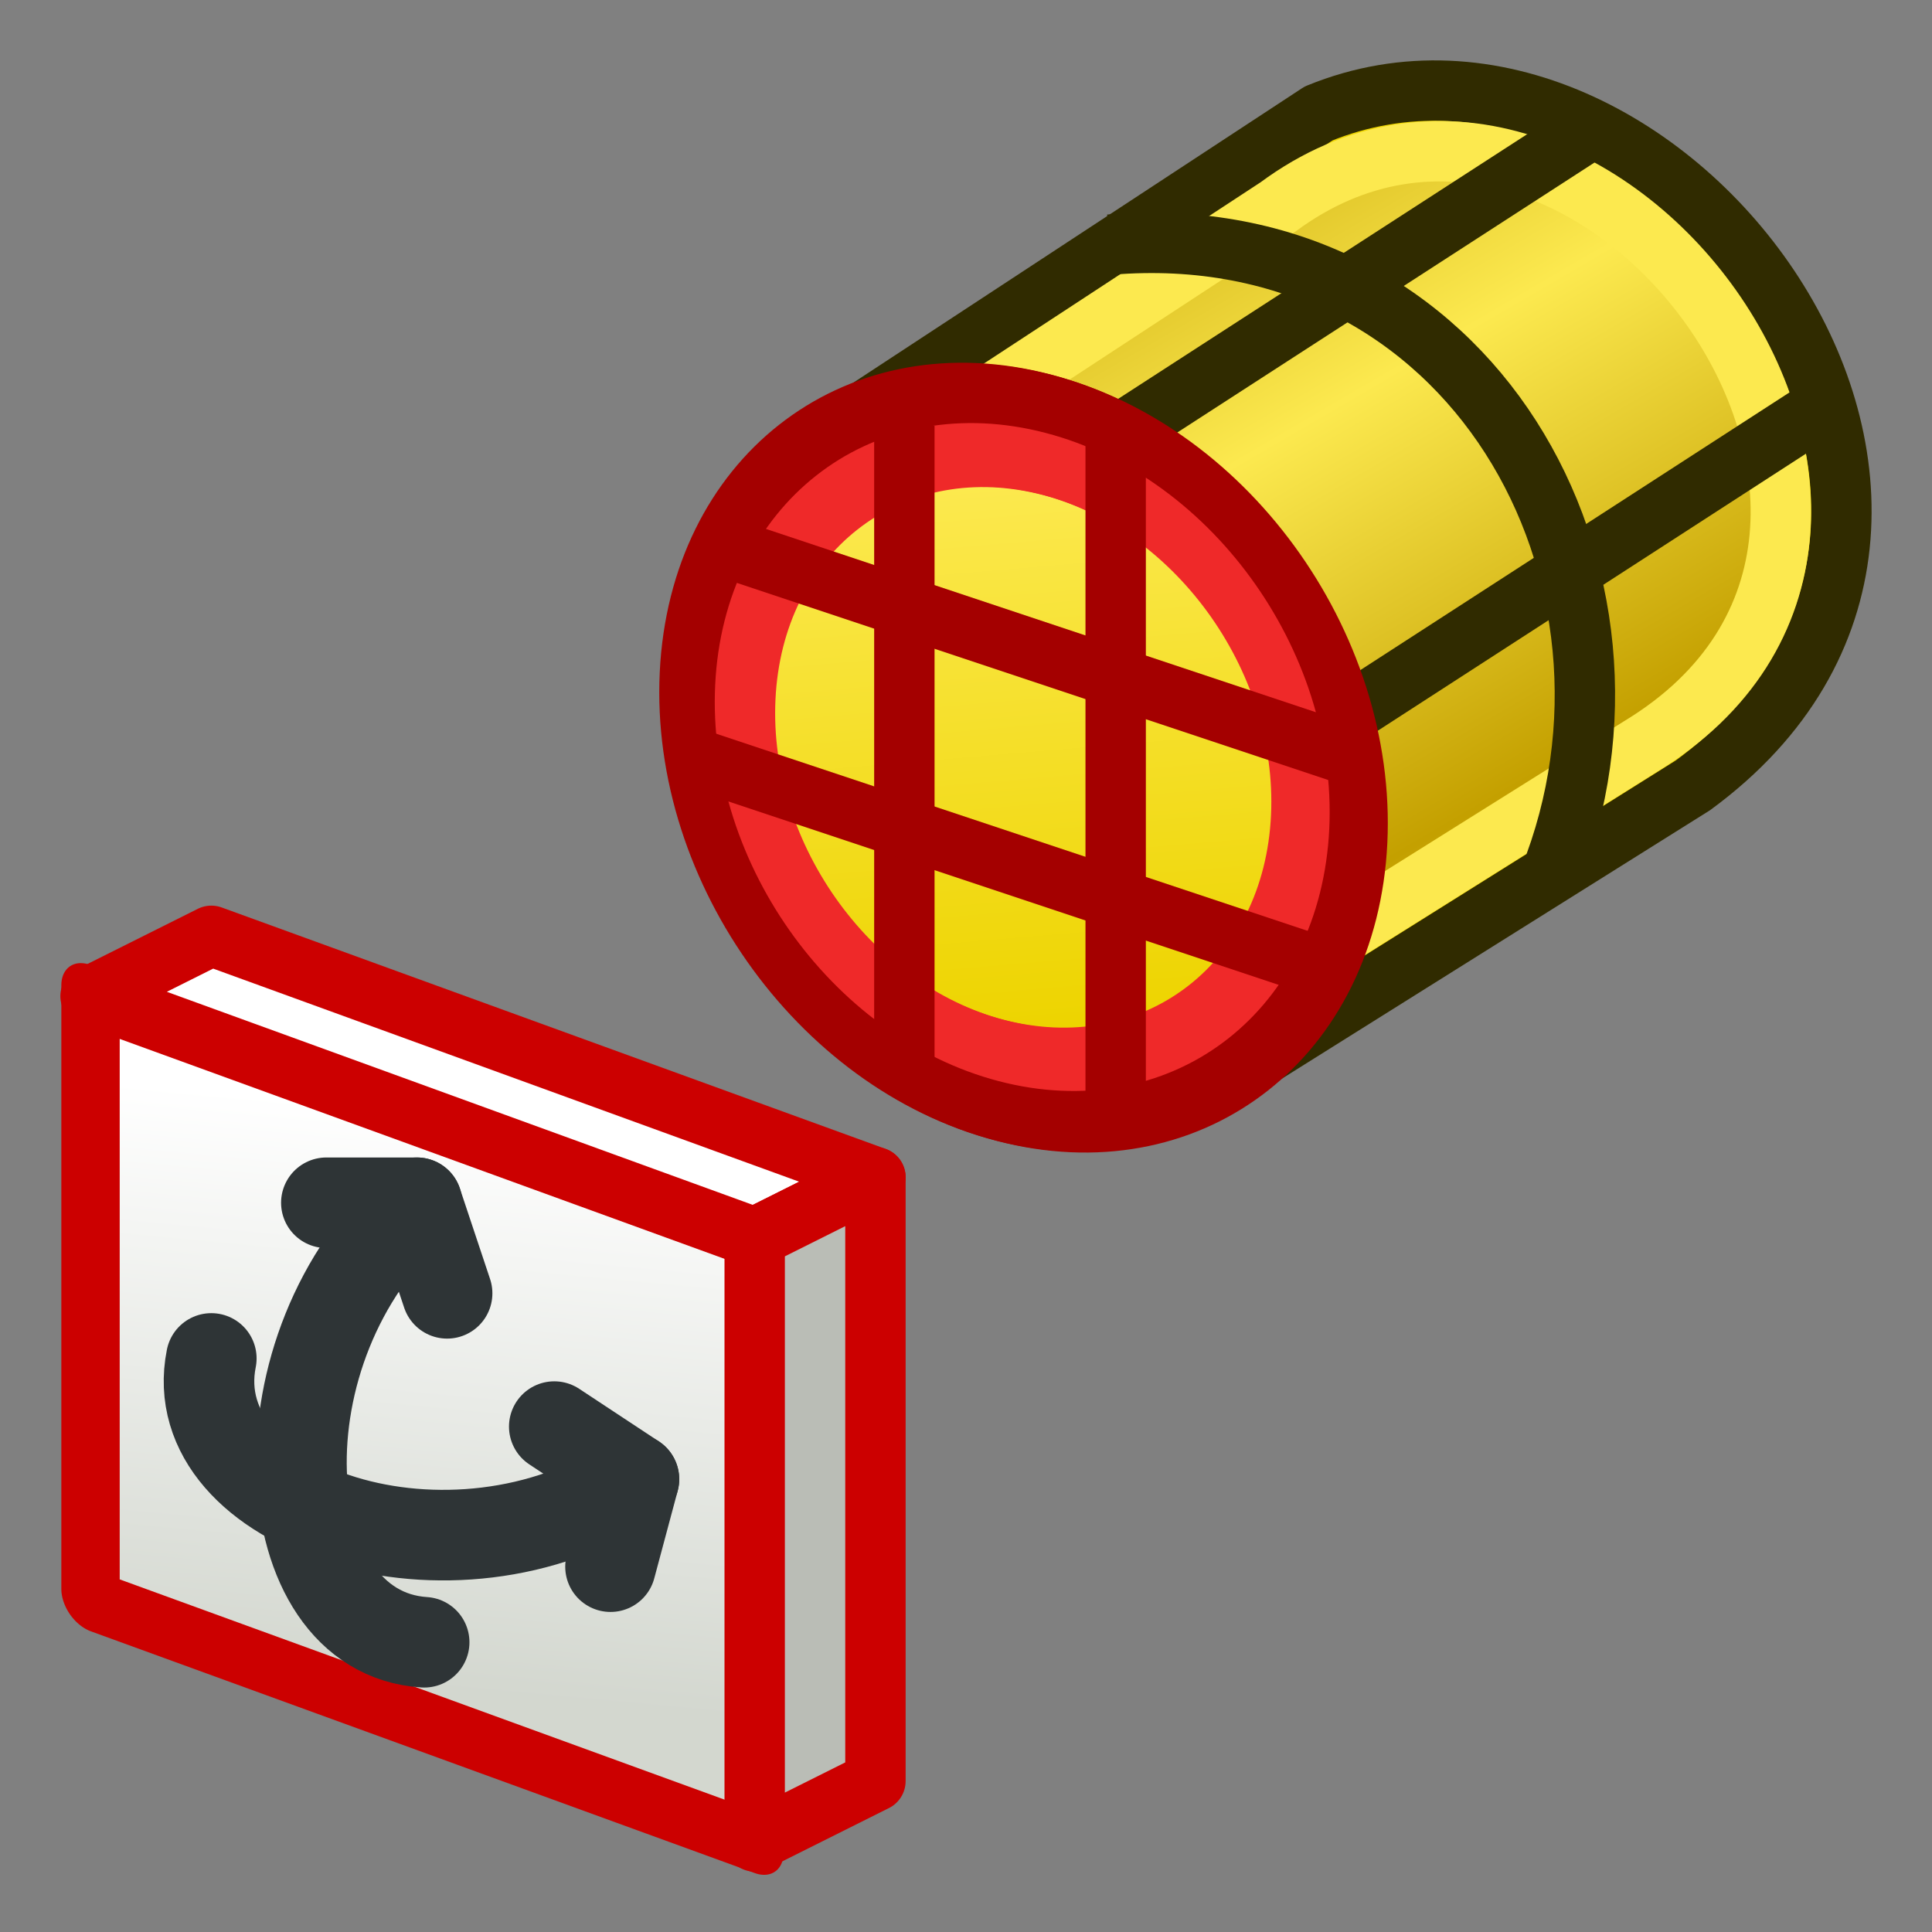 <svg xmlns="http://www.w3.org/2000/svg" xmlns:svg="http://www.w3.org/2000/svg" xmlns:xlink="http://www.w3.org/1999/xlink" id="svg2860" width="64" height="64" version="1.1"><rect width="100%" height="100%" fill="#808080" stroke="none"/><defs id="defs2862"><linearGradient id="linearGradient3985"><stop id="stop3987" offset="0" style="stop-color:#d3d7cf;stop-opacity:1"/><stop id="stop3989" offset="1" style="stop-color:#fff;stop-opacity:1"/></linearGradient><linearGradient id="linearGradient3377"><stop style="stop-color:#faff2b;stop-opacity:1" id="stop3379" offset="0"/><stop style="stop-color:#fa0;stop-opacity:1" id="stop3381" offset="1"/></linearGradient><linearGradient id="linearGradient3367" x1="-11" x2="-18" y1="26" y2="14" gradientTransform="translate(-20,-6)" gradientUnits="userSpaceOnUse" spreadMethod="reflect" xlink:href="#linearGradient3851-7-2"/><linearGradient id="linearGradient3851-7-2"><stop id="stop3853-9-4" offset="0" style="stop-color:#c4a000;stop-opacity:1"/><stop id="stop3855-8-4" offset="1" style="stop-color:#fce94f;stop-opacity:1"/></linearGradient><linearGradient id="linearGradient3371" x1="2802.963" x2="2859.726" y1="538.362" y2="786.056" gradientUnits="userSpaceOnUse" xlink:href="#linearGradient3838-1"/><linearGradient id="linearGradient3838-1"><stop id="stop3840-2" offset="0" style="stop-color:#34e0e2;stop-opacity:1"/><stop id="stop3842-0" offset="1" style="stop-color:#06989a;stop-opacity:1"/></linearGradient><linearGradient id="linearGradient3369" x1="32.558" x2="26.302" y1="32.918" y2="12.207" gradientUnits="userSpaceOnUse" xlink:href="#linearGradient3859-3-8"/><linearGradient id="linearGradient3859-3-8"><stop id="stop3861-1-7" offset="0" style="stop-color:#edd400;stop-opacity:1"/><stop id="stop3863-2-4" offset="1" style="stop-color:#fce94f;stop-opacity:1"/></linearGradient><linearGradient id="linearGradient3991" x1="15.846" x2="11.07" y1="50.436" y2="32.495" gradientUnits="userSpaceOnUse" xlink:href="#linearGradient3985"/></defs><g id="layer1"><g id="g3350" transform="translate(87.958,2.104)"><path style="font-size:54.215px;font-style:normal;font-variant:normal;font-weight:400;font-stretch:normal;color:#000;fill:#edd400;fill-opacity:1;fill-rule:nonzero;stroke:#302b00;stroke-width:2;stroke-linecap:butt;stroke-linejoin:round;stroke-miterlimit:4;stroke-opacity:1;stroke-dasharray:none;stroke-dashoffset:0;marker:none;visibility:visible;display:inline;overflow:visible;enable-background:accumulate;font-family:Arial;-inkscape-font-specification:Arial" id="path3063-1" d="M -60.498,12.298 -44.277,1.654 c 11.343,-4.643 24.729,13.209 12.401,22.256 l -15.696,9.841 z"/><path style="font-size:54.215px;font-style:normal;font-variant:normal;font-weight:400;font-stretch:normal;color:#000;fill:url(#linearGradient3367);fill-opacity:1;fill-rule:nonzero;stroke:#fce94f;stroke-width:2;stroke-linecap:butt;stroke-linejoin:round;stroke-miterlimit:4;stroke-opacity:1;stroke-dasharray:none;stroke-dashoffset:0;marker:none;visibility:visible;display:inline;overflow:visible;enable-background:accumulate;font-family:Arial;-inkscape-font-specification:Arial" id="path3063-3-0" d="M -61.579,15.205 -45.632,4.758 c 10.365,-7.697 23.946,10.626 12.01,17.872 l -15.696,9.841 z"/><path style="font-size:54.215px;font-style:normal;font-variant:normal;font-weight:400;font-stretch:normal;color:#000;fill:none;stroke:#302b00;stroke-width:2;stroke-linecap:butt;stroke-linejoin:miter;stroke-miterlimit:4;stroke-opacity:1;stroke-dasharray:none;stroke-dashoffset:0;marker:none;visibility:visible;display:inline;overflow:visible;enable-background:accumulate;font-family:Arial;-inkscape-font-specification:Arial" id="path3875-5-7" d="m -51.2,6 c 12,-1 18.571,11 14.571,21"/><path style="font-size:54.215px;font-style:normal;font-variant:normal;font-weight:400;font-stretch:normal;color:#000;fill:none;stroke:#302b00;stroke-width:2;stroke-linecap:butt;stroke-linejoin:miter;stroke-miterlimit:4;stroke-opacity:1;stroke-dasharray:none;stroke-dashoffset:0;marker:none;visibility:visible;display:inline;overflow:visible;enable-background:accumulate;font-family:Arial;-inkscape-font-specification:Arial" id="path3895-60" d="M -52,13 -35,2"/><path style="font-size:54.215px;font-style:normal;font-variant:normal;font-weight:400;font-stretch:normal;color:#000;fill:none;stroke:#302b00;stroke-width:2;stroke-linecap:butt;stroke-linejoin:miter;stroke-miterlimit:4;stroke-opacity:1;stroke-dasharray:none;stroke-dashoffset:0;marker:none;visibility:visible;display:inline;overflow:visible;enable-background:accumulate;font-family:Arial;-inkscape-font-specification:Arial" id="path3895-6-1" d="M -44,22 -27,11"/><g id="g3031-0" transform="matrix(0.921,0.216,-0.047,0.978,-67.128,5.095)" style="font-size:54.215px;font-style:normal;font-variant:normal;font-weight:400;font-stretch:normal;color:#000;fill:url(#linearGradient3371);fill-opacity:1;fill-rule:nonzero;stroke:#042a2a;stroke-width:15.059;stroke-linecap:round;stroke-linejoin:round;stroke-miterlimit:4;stroke-opacity:1;stroke-dasharray:none;stroke-dashoffset:0;marker:none;visibility:visible;display:inline;overflow:visible;enable-background:accumulate;font-family:Arial;-inkscape-font-specification:Arial"><path style="fill:#ef2929;stroke:#a40000;stroke-width:2.096;stroke-linecap:round;stroke-linejoin:round;stroke-miterlimit:4" id="path3011-2" d="m 44,22 c 0,6.627 -5.373,12 -12,12 -6.627,0 -12,-5.373 -12,-12 0,-6.627 5.373,-12 12,-12 6.627,0 12,5.373 12,12 z" transform="translate(-17,-7)"/><path style="fill:url(#linearGradient3369);fill-opacity:1;stroke:#ef2929;stroke-width:2.515;stroke-linecap:round;stroke-linejoin:round;stroke-miterlimit:4" id="path3011-3-5" d="m 44,22 c 0,6.627 -5.373,12 -12,12 -6.627,0 -12,-5.373 -12,-12 0,-6.627 5.373,-12 12,-12 6.627,0 12,5.373 12,12 z" transform="matrix(0.833,0,0,0.833,-11.667,-3.333)"/></g><g id="g3031-3" transform="matrix(0.921,0.216,-0.047,0.978,-67.196,5.073)" style="font-size:54.215px;font-style:normal;font-variant:normal;font-weight:400;font-stretch:normal;color:#000;fill:none;stroke:#042a2a;stroke-width:15.059;stroke-linecap:round;stroke-linejoin:round;stroke-miterlimit:4;stroke-opacity:1;stroke-dasharray:none;stroke-dashoffset:0;marker:none;visibility:visible;display:inline;overflow:visible;enable-background:accumulate;font-family:Arial;-inkscape-font-specification:Arial"><path style="fill:none;stroke:#a40000;stroke-width:2.096;stroke-linecap:round;stroke-linejoin:round;stroke-miterlimit:4" id="path3011-5" d="m 44,22 c 0,6.627 -5.373,12 -12,12 -6.627,0 -12,-5.373 -12,-12 0,-6.627 5.373,-12 12,-12 6.627,0 12,5.373 12,12 z" transform="translate(-17,-7)"/><path style="fill:none;stroke:#ef2929;stroke-width:2.515;stroke-linecap:round;stroke-linejoin:round;stroke-miterlimit:4" id="path3011-3-6" d="m 44,22 c 0,6.627 -5.373,12 -12,12 -6.627,0 -12,-5.373 -12,-12 0,-6.627 5.373,-12 12,-12 6.627,0 12,5.373 12,12 z" transform="matrix(0.833,0,0,0.833,-11.667,-3.333)"/></g><path style="font-size:54.215px;font-style:normal;font-variant:normal;font-weight:400;font-stretch:normal;color:#000;fill:none;stroke:#a40000;stroke-width:2;stroke-linecap:butt;stroke-linejoin:miter;stroke-miterlimit:4;stroke-opacity:1;stroke-dasharray:none;stroke-dashoffset:0;marker:none;visibility:visible;display:inline;overflow:visible;enable-background:accumulate;font-family:Arial;-inkscape-font-specification:Arial" id="path3867-1" d="m -51,12 0,23"/><path style="font-size:54.215px;font-style:normal;font-variant:normal;font-weight:400;font-stretch:normal;color:#000;fill:none;stroke:#a40000;stroke-width:2;stroke-linecap:butt;stroke-linejoin:miter;stroke-miterlimit:4;stroke-opacity:1;stroke-dasharray:none;stroke-dashoffset:0;marker:none;visibility:visible;display:inline;overflow:visible;enable-background:accumulate;font-family:Arial;-inkscape-font-specification:Arial" id="path3869-9" d="m -58,12 0,21"/><path style="font-size:54.215px;font-style:normal;font-variant:normal;font-weight:400;font-stretch:normal;color:#000;fill:none;stroke:#a40000;stroke-width:2;stroke-linecap:butt;stroke-linejoin:miter;stroke-miterlimit:4;stroke-opacity:1;stroke-dasharray:none;stroke-dashoffset:0;marker:none;visibility:visible;display:inline;overflow:visible;enable-background:accumulate;font-family:Arial;-inkscape-font-specification:Arial" id="path3871-7" d="m -64,16 21,7"/><path style="font-size:54.215px;font-style:normal;font-variant:normal;font-weight:400;font-stretch:normal;color:#000;fill:none;stroke:#a40000;stroke-width:2;stroke-linecap:butt;stroke-linejoin:miter;stroke-miterlimit:4;stroke-opacity:1;stroke-dasharray:none;stroke-dashoffset:0;marker:none;visibility:visible;display:inline;overflow:visible;enable-background:accumulate;font-family:Arial;-inkscape-font-specification:Arial" id="path3873-1" d="m -65,23 21,7"/></g><path id="rect3178" d="m 3.207,31.866 23.52,-0.318 0,20 -23.52,0.318 z" transform="matrix(0.935,0.354,0,1,0,0)" style="fill:url(#linearGradient3991);stroke:#c00;stroke-width:2.068;stroke-linecap:round;stroke-linejoin:round;stroke-miterlimit:10;fill-opacity:1"/><path id="path3181" d="m 3,33 4,-2 22,8 -4,2 z" style="fill:#fff;stroke:#c00;stroke-width:2;stroke-linecap:butt;stroke-linejoin:round;stroke-opacity:1"/><path id="path3951" d="m 25,61 4,-2 0,-20 -4,2 z" style="fill:#babdb6;stroke:#c00;stroke-width:2;stroke-linecap:butt;stroke-linejoin:round;stroke-opacity:1"/><path id="path3953" d="m 7,45 c -1,5 8,8 14,4" style="fill:none;stroke:#2e3436;stroke-width:3;stroke-linecap:round;stroke-linejoin:miter;stroke-opacity:1"/><path id="path3955" d="M 18.361,47.258 21,49 20.224,51.898" style="fill:none;stroke:#2e3436;stroke-width:3;stroke-linecap:round;stroke-linejoin:round;stroke-opacity:1"/><path id="path3953-6" d="M 14.051,54.402 C 8.962,54.073 8.394,44.604 13.811,39.843" style="fill:none;stroke:#2e3436;stroke-width:3;stroke-linecap:round;stroke-linejoin:miter;stroke-opacity:1"/><path id="path3955-7" d="m 14.811,42.843 -1,-3 -3,0" style="fill:none;stroke:#2e3436;stroke-width:3;stroke-linecap:round;stroke-linejoin:round;stroke-opacity:1"/></g></svg>